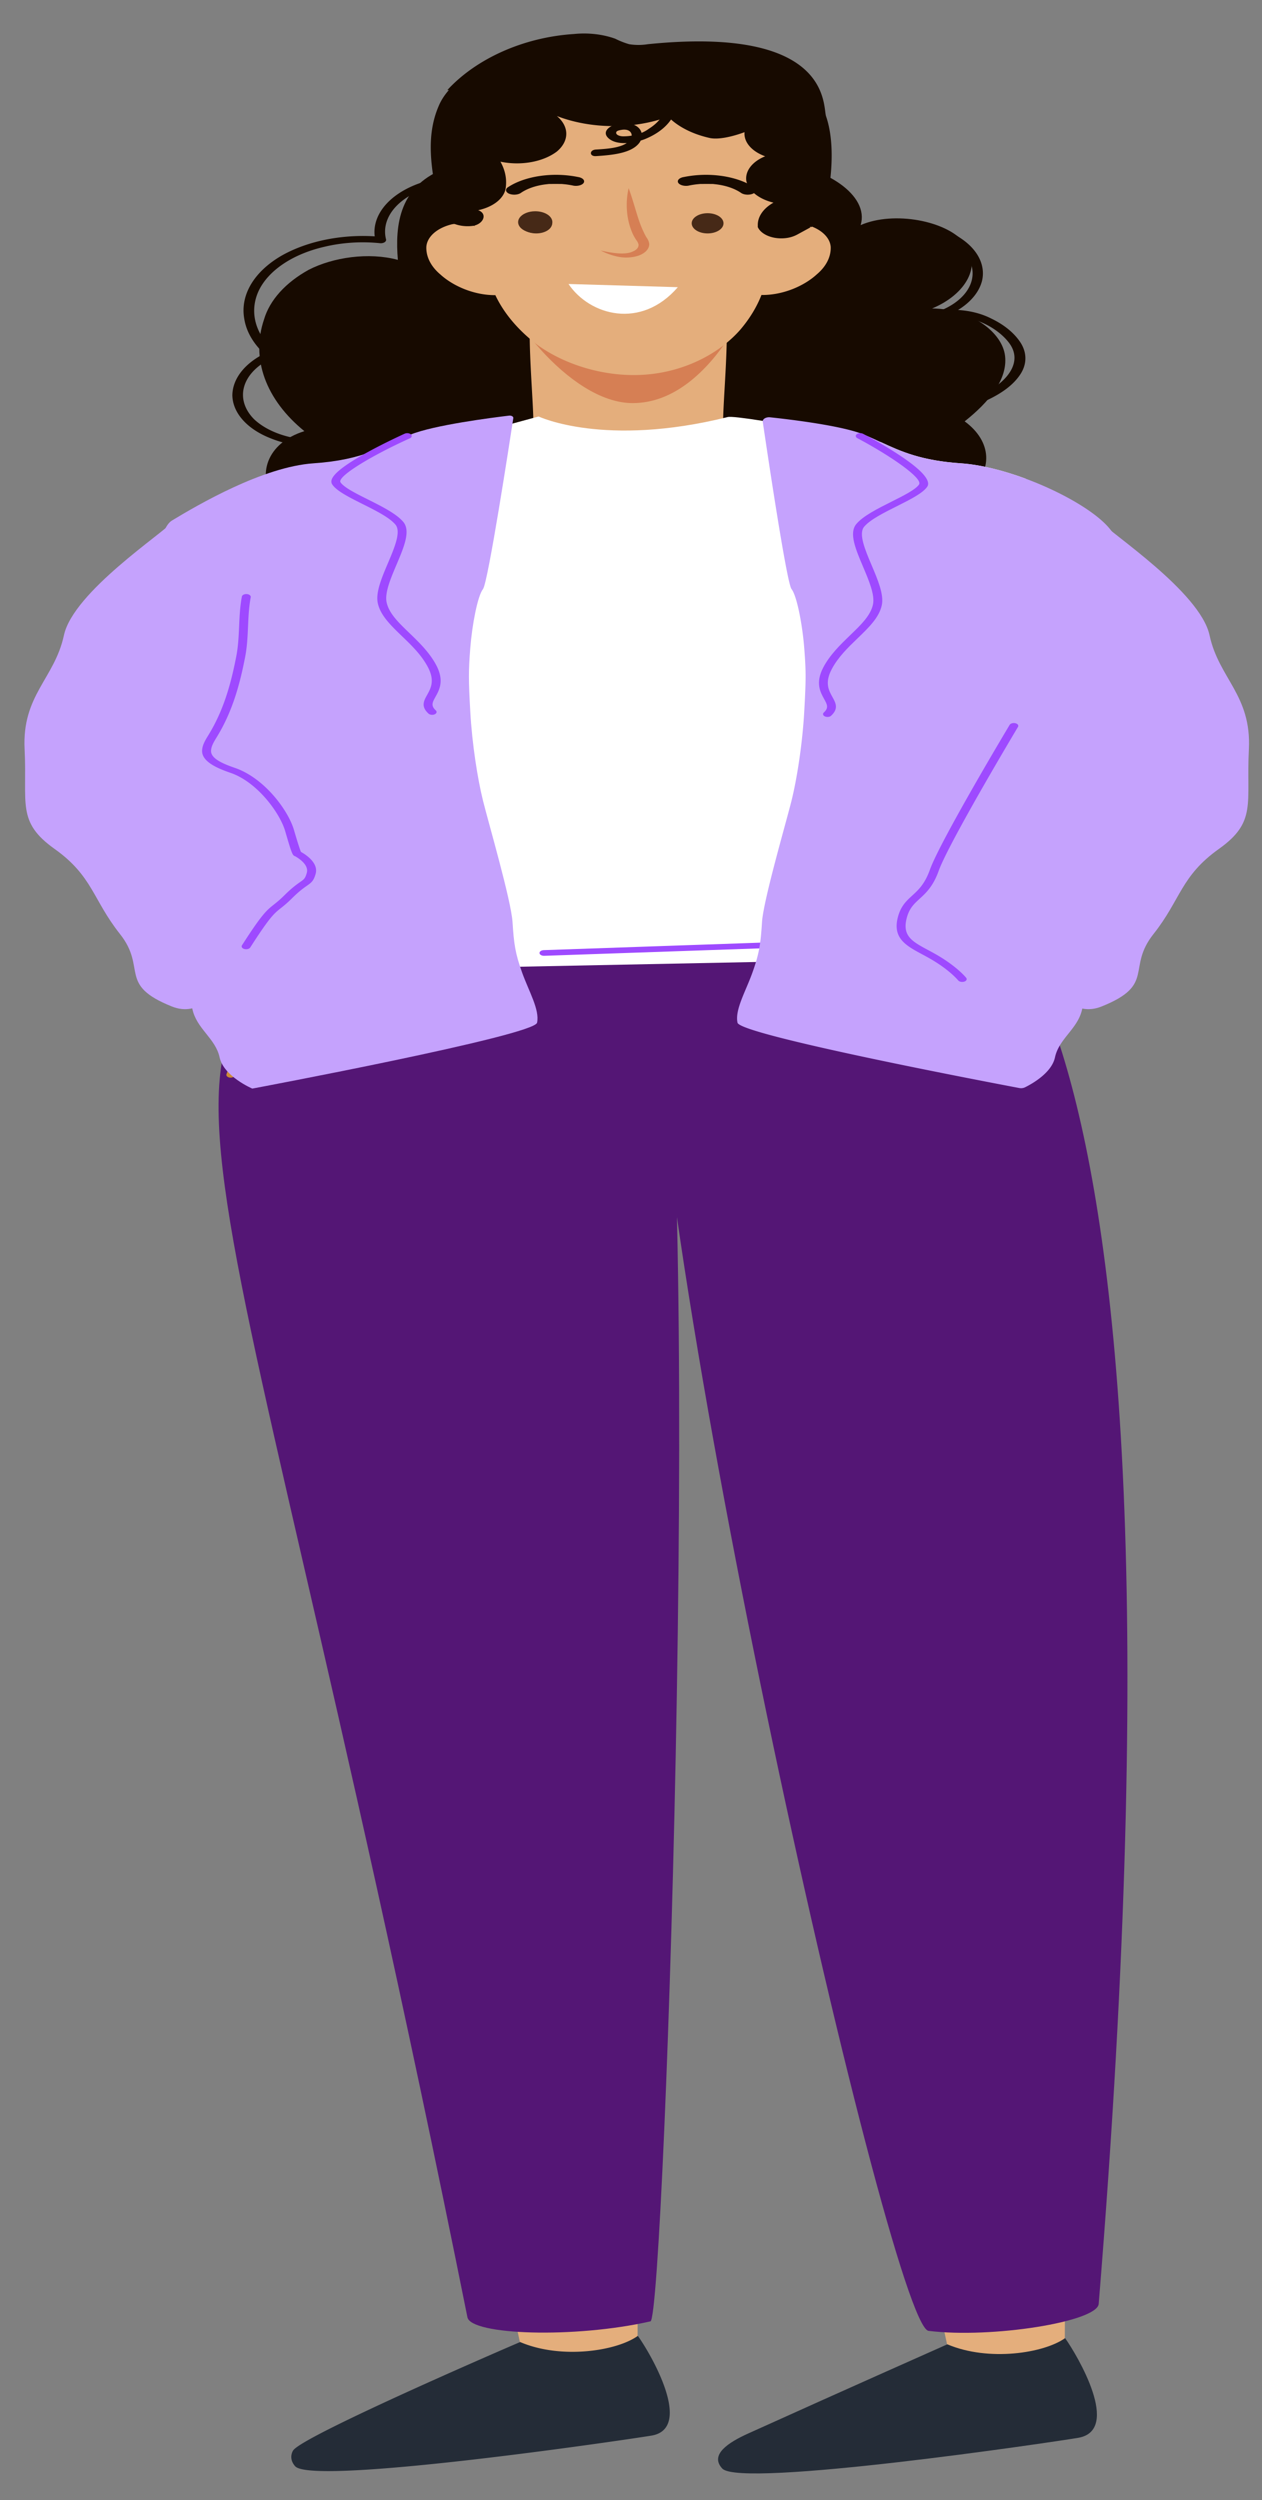 <svg xmlns="http://www.w3.org/2000/svg" width="202" height="400" version="1.1" id="svg74" fill="none"><rect width="100%" height="100%" fill="#808080" stroke="none"/><path d="M83.218 374.7c3.641 7.285 16.853 7.303 18.834-.992l.084-20.062-23.522-.231z" id="path2" fill="#e4ae7c" stroke-width=".774"/><path d="M104.115 371.38c-12.151 2.756-28.725 2.198-29.297-.655-41.854-208.251-59.99-205.734-7.869-226.958l37.668 1.595c8.315 34.543 1.772 225.549-.502 226.018z" id="path4" fill="#541675" stroke-width=".774"/><path d="M47.252 394.568c-.34-.376-.549-.796-.609-1.23a2.01 2.01 0 01.26-1.278c1.396-2.383 37.753-17.99 36.357-17.369 6.613 2.819 15.5 1.418 18.834-.992 2.289 3.208 8.86 14.772 2.233 15.951-3.962.664-54.145 8.046-57.075 4.918z" id="path6" fill="#242c37" stroke-width=".774"/><path d="M151.59 375.05c3.655 7.276 16.867 7.294 18.847-.992l.085-20.063-23.522-.23z" id="path8" fill="#e4ae7c" stroke-width=".774"/><path d="M115.611 394.93c-2.065-2.215.977-4.183 4.186-5.627 14.9-6.735 31.837-14.25 31.837-14.25 6.626 2.81 15.498 1.41 18.847-.992 2.009 2.826 9.04 14.746 2.107 15.951-4.004.682-54.006 8.082-56.977 4.918z" id="path10" fill="#242c37" stroke-width=".774"/><path d="M148.629 372.901c10.101 1.25 27.01-1.462 27.233-4.316 18.276-224.149-23.815-226.86-23.815-226.86l-47.434 3.66c-4.171 41.18 37.822 226.754 44.016 227.516z" id="path12" fill="#541675" stroke-width=".774"/><path d="M166.713 166.203a1.055 1.055 0 01-.351-.06.68.68 0 01-.263-.162c-6.208-6.752-14.913-11.28-24.498-12.751a.954.954 0 01-.255-.074.615.615 0 01-.19-.131.367.367 0 01-.098-.167.291.291 0 01.013-.178.391.391 0 01.112-.165.681.681 0 01.206-.122 1.055 1.055 0 01.547-.05c9.975 1.524 19.002 6.203 25.405 13.178a.357.357 0 01.09.168.299.299 0 01-.018.177.442.442 0 01-.125.159.74.74 0 01-.212.116.984.984 0 01-.363.062z" id="path14" fill="#ce8b35" stroke-width=".774"/><path d="M36.96 172.405h-.167a.798.798 0 01-.45-.203c-.102-.103-.136-.227-.094-.346 2.79-7.736 5.887-14.445 15.346-18.282a1.09 1.09 0 01.541-.057.81.81 0 01.45.2c.05.05.086.106.102.165.017.06.015.12-.006.179a.404.404 0 01-.115.163.684.684 0 01-.205.121c-9.068 3.652-12.053 10.183-14.774 17.724a.501.501 0 01-.231.23.983.983 0 01-.397.106z" id="path16" fill="#ce8b35" stroke-width=".774"/><path d="M93.217 85.411c-.525 1.6-1.7 3.086-3.41 4.307-1.71 1.222-3.894 2.138-6.334 2.657-5.084.94-11.443-.713-12.786-3.795-.658 1.436-3.481 2.185-5.948 2.02-2.428-.275-4.72-.91-6.688-1.855-5.687-2.35-11.443-5.04-14.184-8.843-2.74-3.804-1.274-9.01 4.852-10.925-3.07-2.498-5.24-5.395-6.355-8.484-1.115-3.089-1.15-6.296-.1-9.395.91-3.082 3.43-5.88 7.154-7.939 3.878-1.993 9.593-2.846 14.266-1.584-.452-5.466.096-12.09 8.045-14.798 2.75-.816 5.736-1.26 8.77-1.305 8.689-.375 19.187 1.079 22.147 5.988 5.372-3.63 13.375-6.215 21.406-5.562 8.031.653 15.158 5.336 13.704 10.115 5.331-2.324 13.828-.688 16.651 2.89 2.824 3.577.206 8.19-5.208 10.445 6.318.07 11.253 3.84 11.677 7.617.425 3.778-2.645 7.417-6.469 10.445 2.132 1.557 3.35 3.535 3.447 5.598.097 2.062-.93 4.083-2.913 5.718-1.959 1.55-4.713 2.708-6.495 4.353-1.261 1.158-1.974 2.516-3.29 3.639-1.646 1.288-3.917 2.197-6.46 2.582-2.542.386-5.214.228-7.6-.45-2.302 4.248-11.84 6.372-18.213 4.065-3.165 1.74-5.92 2.229-9.84 1.149s-8.757-3.665-8.579-6.241z" id="path18" fill="#170a00" stroke-width=".774"/><path d="M148.875 76.669c-9.155-3.89-20.215-5.458-31.027-6.833a6.105 6.105 0 01-1.864-.436c-.917-.452 1.152-15.607 0-22.24l-15.43.923-15.418-.923c-1.152 6.633.904 21.762 0 22.24a6.286 6.286 0 01-1.878.436c-10.8 1.375-21.927 2.942-31.027 6.833-9.1 3.89 49.048 29.442 50.515 36.379 9.195 0-28.067-18.674-2.097-18.465h4.18c26.038-.209-9.196 16.889 0 16.923 1.507-6.972 53.201-30.972 44.046-34.837z" id="path20" fill="#e4ae7c" stroke-width=".774"/><path d="M73.497 45.174c4.7-2.743 4.902-4.057 5.124-2.743 1.059 6.464 12.386 22.059 22.644 22.059 13.264 0 20.96-20.285 22.23-25.407-15.339 1.986-30.869 3.98-46.25 2.312l1.27 1.074z" id="path22" fill="#d67f54" stroke-width=".774"/><path d="M132.968 39.517c-.052-.792-.47-1.557-1.2-2.2-.732-.642-1.744-1.133-2.911-1.413a7.524 7.524 0 00-2.416-.011c-.793.126-1.523.379-2.12.734.78-8.487.356-21.683-.55-21.762-13.84-.74-32.63-2.542-46.087-.383v.244c-2.604 5.562-2.823 14.18-1.713 21.44-1.099-.397-2.4-.5-3.618-.288-1.167.28-2.178.772-2.91 1.414-.73.643-1.148 1.407-1.201 2.198-.056 1.593.736 3.151 2.247 4.422 2.028 1.846 5.372 3.326 8.798 3.308 1.353 2.861 3.584 5.524 6.565 7.834 4.358 3.238 11.073 5.432 17.72 4.858 6.427-.558 11.813-3.587 14.951-7.2 1.476-1.743 2.604-3.597 3.358-5.518 3.453.044 6.852-1.454 8.867-3.308 1.49-1.257 2.271-2.796 2.22-4.37z" id="path24" fill="#e4ae7c" stroke-width=".774"/><path d="M88.414 35.59c-.017.342-.191.673-.502.953-.31.279-.744.494-1.246.618-.502.123-1.05.15-1.577.078-.526-.073-1.007-.243-1.382-.489-.375-.245-.628-.555-.727-.891-.1-.337-.04-.684.17-.999.209-.315.56-.584 1.009-.773.449-.19.975-.29 1.514-.29.367 0 .73.046 1.068.137.338.09.644.224.9.391.255.167.455.365.588.583.133.217.196.449.185.682z" id="path26" fill="#462917" stroke-width=".774"/><path d="M90.996 45.435c3.404 5.042 11.607 7.329 17.5.511z" id="path28" fill="#fff" stroke-width=".774"/><path d="M83.327 30.895c.978-.692 2.36-1.182 3.918-1.39l.617-.071h.396c.425-.012.851-.012 1.277 0h.396l.616.06c.435.053.862.125 1.277.215a2.4 2.4 0 00.516.021c.172-.011.34-.041.49-.088a1.41 1.41 0 00.392-.184.702.702 0 00.23-.252c.09-.184.042-.38-.13-.546-.173-.165-.458-.288-.794-.34a17.919 17.919 0 00-6.048-.175c-2 .286-3.787.904-5.112 1.768-.238.138-.371.32-.371.51 0 .188.133.37.371.508.252.137.592.213.947.213.354 0 .695-.076.946-.213z" id="path30" fill="#170a00" stroke-width=".774"/><path d="M118.665 30.895c-.979-.692-2.36-1.182-3.919-1.39l-.615-.071h-.397a22.721 22.721 0 00-1.276 0h-.397l-.616.06a13.99 13.99 0 00-1.277.215 2.399 2.399 0 01-.515.021 2.167 2.167 0 01-.492-.088 1.41 1.41 0 01-.39-.184.7.7 0 01-.232-.252c-.088-.184-.04-.38.131-.546.173-.165.457-.288.793-.34a17.92 17.92 0 016.048-.175c2 .286 3.788.904 5.113 1.768.238.138.371.32.371.51 0 .188-.133.37-.37.508-.252.137-.593.213-.948.213s-.695-.076-.946-.213z" id="path32" fill="#170a00" stroke-width=".774"/><path d="M82.382 69.617c4.111 2.968 9.018 6.423 15.582 6.963 5.482.418 10.963-.957 15.322-2.977 2.617-1.205 4.84-2.722 6.55-4.465a.24.24 0 00.063-.106.191.191 0 00-.007-.114.269.269 0 00-.075-.104.464.464 0 00-.132-.077.72.72 0 00-.346-.035.628.628 0 00-.163.048.428.428 0 00-.121.083c-2.961 3.007-7.433 5.292-12.69 6.485a29 29 0 01-7.606.749c-2.67-.144-5.228-.746-7.4-1.741-3.137-1.465-5.973-3.172-8.443-5.084-.356-.252-.932.122-.589.375z" id="path34" fill="#ef6a55" stroke-width=".774"/><path d="M148.664 37.176c1.918.484 3.586 1.297 4.818 2.348 1.231 1.052 1.978 2.3 2.156 3.605.177 1.306-.22 2.617-1.15 3.787-.928 1.17-2.351 2.153-4.11 2.839a.647.647 0 00-.348.288.352.352 0 00.025.363c.075.115.211.21.386.268.175.057.375.074.567.047 4.55-.627 8.73 1.74 10.539 4.178 2.165 2.925-.164 6.023-3.837 7.948-2.187 1.075-4.611 1.94-7.195 2.567a.887.887 0 00-.49.255c-.107.12-.138.263-.086.398.064.133.207.246.398.315.192.067.418.086.63.05 5.016-1.331 10.114-3.16 12.334-6.52 1.063-1.595 1.102-3.39.11-5.004-.984-1.565-2.624-2.929-4.742-3.943-1.119-.574-2.42-.986-3.813-1.208a15.497 15.497 0 00-4.259-.08l.644.965c1.573-.63 2.918-1.466 3.943-2.452 1.025-.987 1.709-2.1 2.005-3.266.272-1.16.145-2.344-.374-3.47-.517-1.125-1.414-2.166-2.627-3.05-1.369-1.005-3.1-1.784-5.044-2.272-1-.253-1.37.766-.451 1.018z" id="path36" fill="#170a00" stroke-width=".774"/><path d="M67.328 29.255c-2.575.883-4.653 2.253-5.945 3.92-1.292 1.669-1.734 3.55-1.263 5.385l1.028-.653a30.458 30.458 0 00-8.55.345c-2.775.515-5.336 1.414-7.498 2.632-2.191 1.264-3.878 2.84-4.922 4.598-1.044 1.759-1.414 3.65-1.08 5.517.34 2.16 1.589 4.224 3.617 5.972l.288-.723c-1.774.782-3.227 1.822-4.238 3.033-1.011 1.212-1.55 2.56-1.573 3.93.015 1.388.585 2.75 1.657 3.96 1.071 1.209 2.61 2.224 4.47 2.952 2.07.843 4.474 1.298 6.934 1.314.201-.016.386-.079.52-.175.135-.097.209-.222.209-.35 0-.13-.074-.255-.208-.352a1.043 1.043 0 00-.521-.175c-1.902-.024-3.768-.338-5.438-.917s-3.095-1.405-4.155-2.409c-1.578-1.598-2.126-3.52-1.531-5.367.594-1.848 2.286-3.48 4.724-4.556.188-.072.323-.189.377-.324.054-.135.022-.278-.09-.398-1.62-1.401-2.71-3.02-3.184-4.733-.476-1.712-.324-3.47.444-5.139.765-1.62 2.119-3.104 3.952-4.331 1.832-1.228 4.093-2.165 6.6-2.737 2.806-.67 5.837-.869 8.798-.574.142.022.29.02.432-.005.14-.025.268-.072.372-.138a.554.554 0 00.217-.236.351.351 0 00.007-.274c-.39-1.608.02-3.253 1.168-4.707 1.15-1.453 2.983-2.644 5.246-3.406.946-.313.11-1.218-.836-.87z" id="path38" fill="#170a00" stroke-width=".774"/><path d="M132.218 18.587c-.534-1.593.946-14.502-28.519-11.516a9.382 9.382 0 01-3.001 0 12.73 12.73 0 01-2.206-.87c-2.01-.727-4.351-.994-6.633-.758-7.976.514-15.569 3.874-20.256 8.966h.247c-.727.822-1.284 1.7-1.658 2.611-2.07 4.849-1.138 9.958-.192 14.929.076 1.061.545 2.096 1.37 3.02.458.463 1.133.822 1.93 1.028a6.347 6.347 0 002.51.121c1.645-.357 2.235-1.95.727-2.49 1.144-.246 2.158-.688 2.93-1.278.771-.59 1.27-1.305 1.442-2.064.27-1.494-.006-3.007-.809-4.422a12.96 12.96 0 004.908.073c1.61-.289 3.047-.878 4.123-1.692.98-.817 1.51-1.815 1.51-2.842 0-1.027-.53-2.025-1.51-2.842 2.68 1.035 5.748 1.592 8.884 1.611 3.135.02 6.22-.497 8.933-1.498 1.555 1.602 3.938 2.811 6.742 3.421 1.37.252 3.508-.218 5.482-.949-.07.775.202 1.546.785 2.227.584.682 1.456 1.246 2.518 1.63-1.023.417-1.844 1.005-2.375 1.699-.532.693-.754 1.467-.641 2.235.165.775.656 1.507 1.42 2.12.765.612 1.775 1.083 2.925 1.362-.82.464-1.47 1.036-1.902 1.677-.433.64-.64 1.334-.606 2.03-.007.07-.007.14 0 .21.182.403.52.77.986 1.067.466.298 1.042.515 1.676.633.633.117 1.303.13 1.948.039a5.003 5.003 0 001.735-.564l2.028-1.106v-.182l.11.13 1.85-1.01s2.92-9.949.589-16.756z" id="path40" fill="#170a00" stroke-width=".774"/><path d="M58.374 87.891v5.65c.026.127.124.245.277.33.152.085.348.133.552.133.203 0 .4-.048.552-.133.152-.085.25-.203.277-.33v-5.65c-.026-.128-.125-.245-.277-.33a1.145 1.145 0 00-.552-.133c-.204 0-.4.047-.552.133-.153.085-.251.202-.277.33z" id="path42" fill="#4f657f" stroke-width=".774"/><path d="M141.468 87.213a13.23 13.23 0 00-.274 6.293c.003.139.09.272.244.37.153.099.36.157.579.161.22 0 .434-.056.59-.155.157-.1.246-.235.246-.376-.419-2-.35-4.028.204-6.015.053-.135.023-.277-.084-.398a.89.89 0 00-.49-.255 1.294 1.294 0 00-.325-.014c-.108.01-.212.032-.307.067a.81.81 0 00-.242.136.482.482 0 00-.141.186z" id="path44" fill="#4f657f" stroke-width=".774"/><path d="M106.437 17.588c-.369 1.148-1.271 2.2-2.59 3.02-.504.38-1.134.684-1.845.892a8 8 0 01-2.266.31c-.466 0-1.083-.183-1.11-.531-.028-.349.438-.427.822-.497 1.521-.27 1.96.766 1.48 1.506-.89 1.35-3.563 1.515-5.55 1.637-1.055.06-1.07 1.114 0 1.053 2.576-.165 5.66-.444 6.934-2.098.987-1.288.315-3.133-2.316-3.194-1.973 0-3.933 1.227-2.59 2.437 1.343 1.21 4.111.792 5.783.148 1.228-.494 2.29-1.137 3.122-1.893.833-.756 1.421-1.61 1.73-2.512.206-.661-1.371-.94-1.604-.278z" id="path46" fill="#170a00" stroke-width=".774"/><path d="M100.62 30.1c.448 1.204.791 2.397 1.152 3.58.36 1.182.721 2.354 1.272 3.473.12.275.274.56.429.824.253.332.405.69.446 1.056.012.389-.153.772-.474 1.108-.322.335-.788.61-1.347.792a6.579 6.579 0 01-3.316.106 10.429 10.429 0 01-2.63-.961c1.822.412 3.953.75 5.156.148.302-.123.545-.294.703-.495a.84.84 0 00.19-.646 1.985 1.985 0 00-.378-.707 10.62 10.62 0 01-.515-.897 11.067 11.067 0 01-.945-3.674 12.03 12.03 0 01.258-3.706z" id="path48" fill="#d67f54" stroke-width=".774"/><path d="M164.154 76.576l-5.15 76.563-37.997.763-73.008 1.463-6.705-76.544 44.924-12.189s10.486 5.001 30.262.09c.475-.118 2.563.134 5.623.616 4.762.752 11.882 2.062 18.922 3.407 3.2 1.484 6.416 2.944 12.796 3.38 3.124.213 6.79 1.143 10.333 2.45z" id="path50" fill="#fff" stroke-width=".774"/><path d="M81.481 66.493c.382-.045.718.154.682.397-.553 3.624-4.049 26.328-4.852 27.35-.871 1.11-1.746 5.736-2.035 9.435-.29 3.7-.29 4.995 0 10.176.289 5.18 1.164 10.73 2.035 14.244.871 3.514 4.506 15.956 4.727 19.424.218 3.469.435 5.018 1.528 8.06 1.089 3.04 2.835 5.955 2.4 8.035-.436 2.081-45.582 10.544-45.582 10.544s-4.58-1.942-5.234-4.995c-.653-3.052-3.706-4.579-4.363-7.77-.653-3.191-2.328-21.916 1.164-30.938 3.488-9.022-9.597-15.682-9.015-17.16.582-1.481.436-27.518 4.58-30.016 4.146-2.5 14.553-8.602 22.683-9.159 8.129-.554 11.12-2.775 15.484-4.579 3.706-1.528 13.074-2.723 15.798-3.048z" id="path52" fill="#c5a2fd" stroke-width=".774"/><path d="M69.174 114.36c-.225 0-.45-.069-.589-.196-1.246-1.144-.746-2.044-.214-2.996.589-1.062 1.26-2.266.125-4.429-1.021-1.946-2.61-3.48-4.152-4.96-1.775-1.711-3.453-3.324-3.874-5.29-.368-1.709.646-4.098 1.628-6.405 1.05-2.474 2.139-5.034 1.196-6.156-.953-1.14-3.145-2.237-5.266-3.298-2.114-1.059-4.11-2.058-4.823-3.09-.447-.642-.379-1.864 5.351-5.042 2.989-1.658 6.184-3.1 6.216-3.114.322-.145.768-.095.996.11.229.204.15.488-.171.633-5.88 2.646-11.735 6.11-11.086 7.048.572.825 2.432 1.756 4.402 2.741 2.235 1.12 4.545 2.277 5.641 3.585 1.207 1.44.097 4.052-1.078 6.819-.942 2.221-1.92 4.52-1.592 6.046.378 1.762 1.892 3.22 3.649 4.913 1.517 1.46 3.234 3.116 4.313 5.174 1.288 2.46.467 3.939-.136 5.02-.49.881-.786 1.413.043 2.176.225.206.143.488-.182.631a.977.977 0 01-.397.08z" id="path54" fill="#9e4aff" stroke-width=".774"/><path d="M27.513 83.562C26.35 85.13 11.73 94.676 10.233 101.63c-1.496 6.953-6.73 9.56-6.294 18.25.435 8.69-1.31 11.59 4.798 15.934 6.105 4.345 6.105 8.111 10.468 13.617 4.363 5.503-.4 8.11 8.304 11.589 8.705 3.477 12.196-15.064 18.737-18.542 6.544-3.475 2.617-2.975 0-8.729-2.617-5.755-13.52-11.259-13.956-13.287-.435-2.029 2.763-4.61 3.488-6.21.586-1.29 6.105-31.434 6.98-35.218.871-3.784-4.602-1.39-4.602-1.39z" id="path56" fill="#c5a2fd" stroke-width=".774"/><path d="M39.391 151.863c-.09 0-.182-.012-.268-.034-.364-.096-.539-.359-.392-.593 3.22-5.02 3.93-5.585 5.105-6.519.446-.354.95-.754 1.707-1.503 1.192-1.186 1.974-1.733 2.492-2.097.646-.454.82-.575 1.074-1.478.375-1.332-1.442-2.42-1.888-2.663-.407-.104-.554-.515-1.578-4.027-.84-2.864-4.435-7.825-8.74-9.304-2.103-.72-4.52-1.765-4.553-3.452-.017-.913.493-1.749.99-2.557l.124-.205c2.517-4.145 3.614-8.62 4.36-12.449.307-1.59.382-3.21.45-4.777.067-1.556.139-3.166.442-4.763.047-.25.404-.427.793-.398.393.03.671.257.625.505-.293 1.556-.364 3.143-.432 4.681-.072 1.588-.143 3.23-.46 4.86-.754 3.885-1.872 8.427-4.442 12.666l-.125.206c-.464.761-.903 1.48-.893 2.218.022 1.208 1.935 2.023 3.802 2.664 4.76 1.63 8.558 6.819 9.469 9.937.739 2.53 1.021 3.29 1.117 3.511.643.352 2.857 1.715 2.353 3.505-.314 1.116-.643 1.381-1.424 1.928-.515.362-1.218.855-2.35 1.977a18.97 18.97 0 01-1.792 1.58c-1.096.87-1.756 1.397-4.898 6.295-.118.18-.386.286-.668.286zm8.811-15.486h.004z" id="path58" fill="#9e4aff" stroke-width=".774"/><path d="M87.068 152.914c-.375 0-.692-.188-.714-.429-.021-.25.282-.465.675-.479l41.086-1.418c.382-.013.732.178.753.43.022.25-.281.466-.675.48l-41.086 1.416h-.039z" id="path60" fill="#9e4aff" stroke-width=".774"/><path d="M172.06 130.457c3.49 9.02 1.818 27.747 1.165 30.938-.653 3.19-3.709 4.718-4.362 7.768-.532 2.48-3.653 4.227-4.806 4.797a1.5 1.5 0 01-.918.107c-4.88-.922-44.685-8.5-45.092-10.453-.439-2.08 1.31-4.994 2.396-8.036.217-.61.403-1.16.557-1.678.621-2.063.796-3.61.97-6.38.218-3.469 3.85-15.91 4.724-19.426.871-3.513 1.742-9.065 2.035-14.243.29-5.181.29-6.476 0-10.176-.293-3.7-1.164-8.324-2.035-9.435-.781-.99-3.938-22.257-4.606-26.773a.324.324 0 01.004-.131c.058-.364.593-.639 1.19-.573 3.234.343 11.563 1.34 15.04 2.78.936.389 1.811.795 2.689 1.2 3.199 1.483 6.416 2.943 12.796 3.38 3.127.215 6.794 1.144 10.335 2.45 5.313 1.963 10.347 4.783 12.85 7.32 4.688 4.744 2.906 11.562 3.273 16.87.272 3.932-.707 8.693.804 12.53.59 1.485-12.496 8.142-9.008 17.164z" id="path62" fill="#c5a2fd" stroke-width=".774"/><path d="M132.453 114.703c-.139 0-.282-.027-.407-.082-.325-.143-.403-.427-.181-.631.828-.76.53-1.295.042-2.176-.6-1.081-1.421-2.56-.136-5.02 1.078-2.06 2.8-3.713 4.313-5.174 1.757-1.69 3.27-3.15 3.649-4.913.328-1.526-.65-3.825-1.592-6.046-1.175-2.767-2.285-5.38-1.08-6.82 1.097-1.307 3.408-2.464 5.642-3.583 1.97-.986 3.831-1.917 4.402-2.742.683-.983-4.59-4.613-9.871-7.414-.304-.16-.343-.447-.093-.64.253-.193.703-.218 1.006-.06 2.771 1.468 11.693 6.42 10.262 8.48-.718 1.031-2.714 2.03-4.823 3.09-2.118 1.06-4.31 2.157-5.267 3.297-.939 1.122.147 3.68 1.196 6.156.982 2.31 1.996 4.696 1.628 6.405-.42 1.966-2.1 3.582-3.873 5.29-1.54 1.483-3.132 3.016-4.153 4.962-1.131 2.163-.464 3.369.125 4.43.528.951 1.028 1.851-.214 2.996-.125.127-.35.195-.575.195z" id="path64" fill="#9e4aff" stroke-width=".774"/><path d="M176.324 83.562c1.164 1.568 15.785 11.114 17.28 18.067 1.497 6.953 6.73 9.56 6.295 18.25-.436 8.69 1.31 11.59-4.798 15.934-6.105 4.345-6.105 8.111-10.469 13.617-4.362 5.503.4 8.11-8.304 11.589-8.704 3.477-12.196-15.064-18.737-18.542-6.544-3.475-2.616-2.975 0-8.729 2.618-5.755 13.521-11.259 13.956-13.287.436-2.029-2.763-4.61-3.487-6.21-.586-1.29-6.106-31.434-6.98-35.218-.871-3.784 4.602-1.39 4.602-1.39z" id="path66" fill="#c5a2fd" stroke-width=".774"/><path d="M154.006 157.093c-.26 0-.51-.09-.638-.247-.015-.016-1.322-1.622-4.317-3.371a45.59 45.59 0 00-1.45-.802c-2.527-1.358-4.713-2.53-3.915-5.812.45-1.863 1.36-2.696 2.323-3.58.99-.906 2.014-1.844 2.831-4.127 1.65-4.601 12.314-22.43 12.768-23.186.139-.234.553-.352.921-.263.367.088.554.352.414.586-.11.183-11.082 18.525-12.707 23.065-.881 2.456-2.03 3.512-3.048 4.443-.904.83-1.686 1.545-2.086 3.2-.67 2.778.96 3.655 3.428 4.982.482.259.982.526 1.496.826 3.199 1.87 4.566 3.557 4.623 3.63.179.225.04.497-.313.611-.108.03-.219.045-.33.045z" id="path68" fill="#9e4aff" stroke-width=".774"/><ellipse cx="85.833" cy="35.726" id="circle70" rx="2.547" ry="1.618" fill="#462917" stroke-width=".774"/><ellipse transform="scale(-1 1)" id="circle72" cx="-113.262" cy="35.726" rx="2.547" ry="1.618" fill="#462917" stroke-width=".774"/></svg>